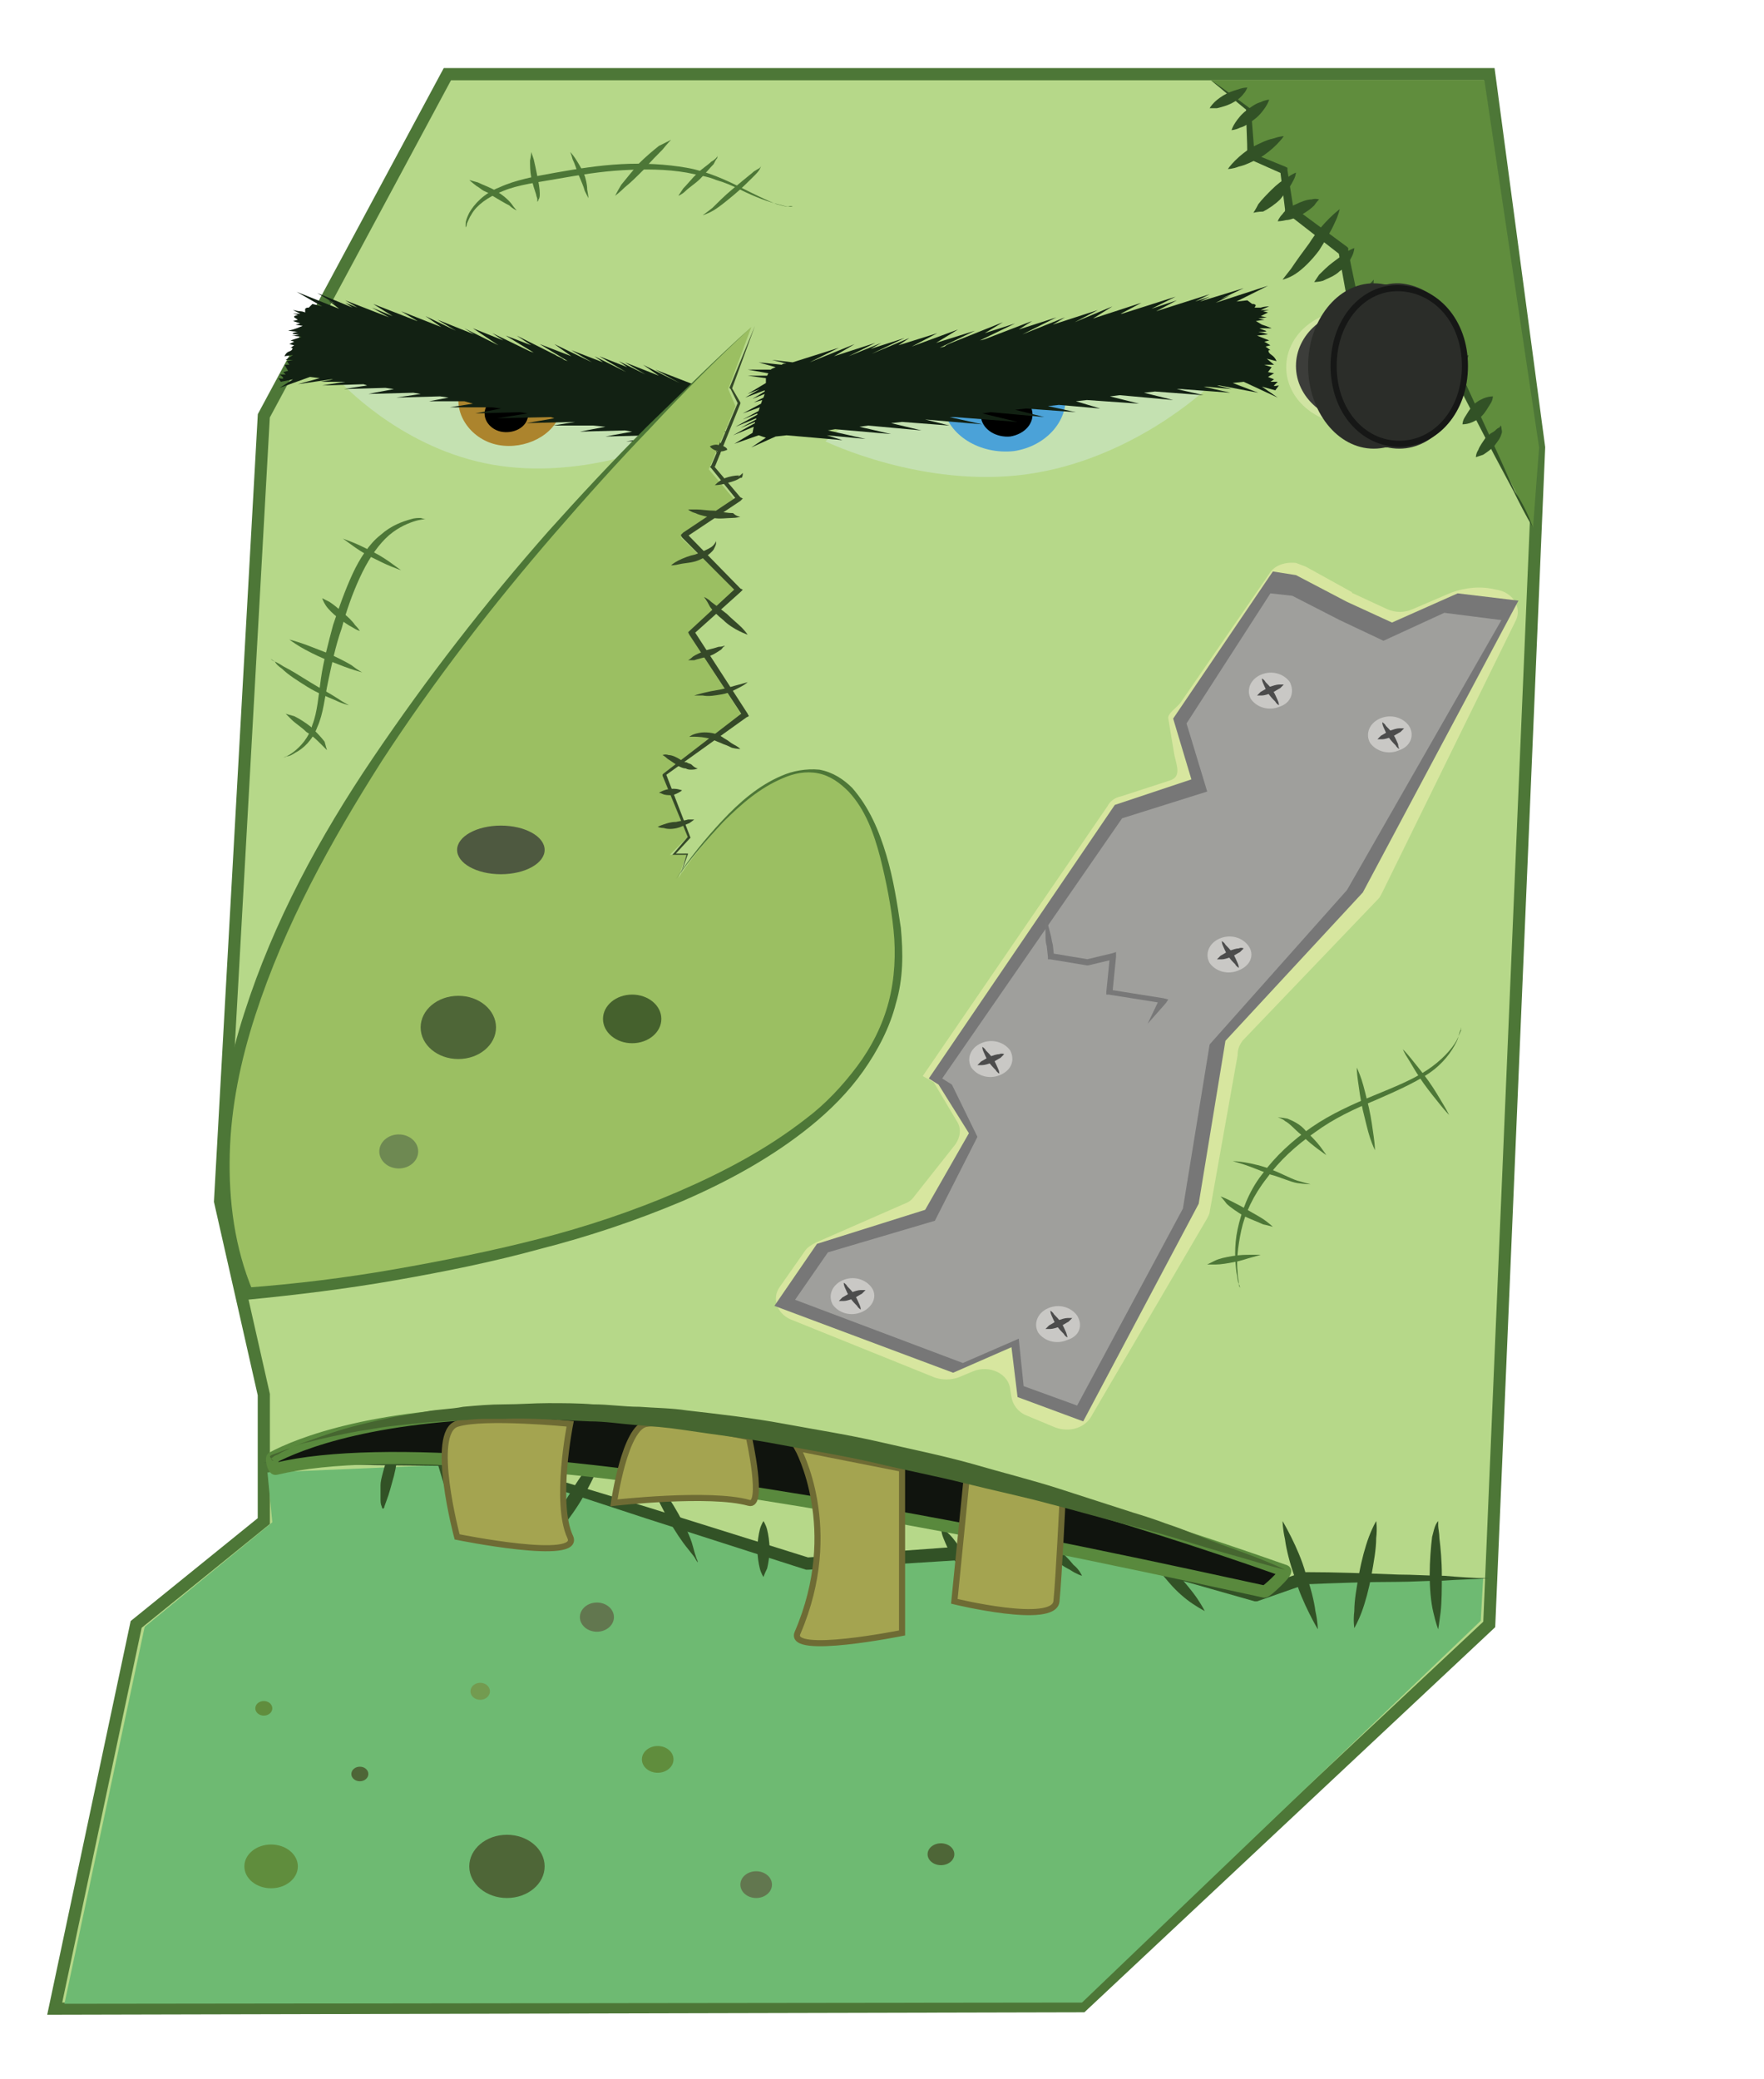 <?xml version="1.0" encoding="utf-8"?>
<!-- Generator: Adobe Illustrator 19.1.0, SVG Export Plug-In . SVG Version: 6.00 Build 0)  -->
<svg version="1.1" xmlns="http://www.w3.org/2000/svg" xmlns:xlink="http://www.w3.org/1999/xlink" x="0px" y="0px"
	 viewBox="0 0 145.1 171" style="enable-background:new 0 0 145.1 171;" xml:space="preserve">
<style type="text/css">
	.st0{fill:#561F1F;}
	.st1{fill:#B6D889;stroke:#4D7737;stroke-miterlimit:10;}
	.st2{fill:#6EBA72;}
	.st3{fill:#608D3D;}
	.st4{fill:#4E6637;}
	.st5{fill:#62774F;}
	.st6{fill:#739B50;}
	.st7{fill:#4D7737;}
	.st8{fill:#325226;}
	.st9{fill:none;}
	.st10{fill:#10140E;stroke:#59893D;stroke-miterlimit:10;}
	.st11{fill:#A4A450;stroke:#6E6B34;stroke-width:0.5;stroke-miterlimit:10;}
	.st12{fill:#C4E1B1;}
	.st13{fill:#AC842D;}
	.st14{fill:#122113;}
	.st15{fill:#466630;}
	.st16{fill:#9BBF62;}
	.st17{fill:#354928;}
	.st18{fill:#4E5940;}
	.st19{fill:#6E8952;}
	.st20{fill:#45612D;}
	.st21{fill:#D0E4A2;}
	.st22{fill:#3C3D3A;}
	.st23{fill:#2B2D29;}
	.st24{fill:none;stroke:#161716;stroke-width:0.5;stroke-miterlimit:10;}
	.st25{fill:#4BA2D8;}
	.st26{fill:#D7E69F;}
	.st27{fill:#777777;}
	.st28{fill:#9F9F9C;}
	.st29{fill:#C9C8C5;}
	.st30{fill:#4C4C4C;}
	.st31{fill:#787878;}
</style>
<g id="head">
</g>
<g id="sideburn2">
</g>
<g id="Layer_2">
</g>
<g id="Layer_14">
</g>
<g id="Layer_3">
</g>
<g id="Layer_5">
</g>
<g id="ear">
	<path class="st0" d="M0-135.3"/>
</g>
<g id="teeth">
</g>
<g id="Layer_8">
	<g id="Layer_14_1_">
	</g>
</g>
<g id="Layer_9">
</g>
<g id="hair">
</g>
<g id="Layer_10">
</g>
<g id="eye2">
</g>
<g id="jaaw">
</g>
<g id="outline">
</g>
<g id="nose">
</g>
<g id="eye1">
</g>
<g id="wrinkles">
</g>
<g id="Layer_4">
</g>
<g id="Layer_7">
</g>
<g id="hair_1_">
</g>
<g id="scars">
</g>
<g id="Layer_19">
</g>
<g id="Layer_12">
</g>
<g id="Layer_11">
</g>
<g id="Layer_15">
</g>
<g id="Layer_13">
</g>
<g id="Layer_16">
</g>
<g id="Layer_23">
</g>
<g id="Layer_17">
</g>
<g id="metal">
	<g>
		<polygon class="st1" points="4.5,165.2 89,165 122.5,133.6 126.6,36.8 122.5,6.1 100,6.1 36.8,6.1 21.7,34.2 18.1,98.8 
			21.7,114.7 21.7,125.1 11.2,133.6 		"/>
		<polygon class="st2" points="22,121.1 22.4,125.2 11.9,133.8 5.3,164.8 89,164.7 121.8,133.3 122,129.8 106.9,129.8 103.6,131.3 
			89,127.1 66.2,128.7 40.8,120.3 		"/>
		<polygon class="st3" points="126.1,43.4 126.6,36.8 122.1,6.6 99.6,6.6 102.7,9 102.9,12.8 105.6,14 106,17.2 110.6,20.6 
			111.5,25.6 120.2,31.3 		"/>
		<ellipse class="st4" cx="41.7" cy="153.5" rx="3.1" ry="2.6"/>
		<ellipse class="st3" cx="22.3" cy="153.5" rx="2.2" ry="1.8"/>
		<ellipse class="st4" cx="29.6" cy="145.9" rx="0.7" ry="0.6"/>
		<ellipse class="st3" cx="21.7" cy="140.5" rx="0.7" ry="0.6"/>
		<ellipse class="st3" cx="54.1" cy="144.7" rx="1.3" ry="1.1"/>
		<ellipse class="st5" cx="62.2" cy="155" rx="1.3" ry="1.1"/>
		<ellipse class="st6" cx="39.5" cy="139.1" rx="0.8" ry="0.7"/>
		<ellipse class="st4" cx="77.4" cy="152.5" rx="1.1" ry="0.9"/>
		<ellipse class="st5" cx="49.1" cy="133" rx="1.4" ry="1.2"/>
		<g>
			<path class="st7" d="M65.2,17c0,0-0.1,0-0.3,0c-0.2,0-0.5-0.1-0.9-0.2c-0.8-0.2-1.9-0.6-3.1-1.2c-0.6-0.3-1.3-0.6-2-0.8
				c-0.7-0.3-1.5-0.4-2.4-0.6c-1.7-0.3-3.5-0.3-5.3-0.2c-1.8,0.1-3.6,0.4-5.3,0.7c-1.7,0.3-3.3,0.5-4.5,1c-1.3,0.5-2.2,1.2-2.6,1.9
				c-0.2,0.3-0.3,0.6-0.4,0.8c0,0.2-0.1,0.3-0.1,0.3s0-0.1,0-0.3c0-0.2,0.1-0.5,0.3-0.9c0.4-0.7,1.2-1.6,2.5-2.1
				c1.3-0.6,2.9-0.9,4.6-1.2c1.7-0.3,3.5-0.6,5.4-0.7c1.8-0.1,3.7,0,5.4,0.3c1.7,0.3,3.2,1,4.4,1.6c1.2,0.6,2.2,1.1,3,1.4
				c0.4,0.1,0.7,0.2,0.9,0.2C65.1,16.9,65.2,17,65.2,17z"/>
		</g>
		<g>
			<path class="st7" d="M62.6,13.6c0,0,0,0.1-0.1,0.3c-0.1,0.2-0.3,0.4-0.5,0.6c-0.4,0.4-1,1-1.6,1.5c-0.6,0.5-1.2,1-1.7,1.3
				c-0.5,0.3-0.9,0.4-0.9,0.4s0.3-0.2,0.8-0.6c0.4-0.4,1-1,1.6-1.5c0.6-0.5,1.2-1,1.7-1.4c0.2-0.2,0.5-0.3,0.6-0.4
				C62.6,13.7,62.6,13.6,62.6,13.6z"/>
		</g>
		<g>
			<path class="st7" d="M55.8,16.1c0,0,0.2-0.3,0.4-0.6c0.3-0.3,0.7-0.8,1.1-1.2c0.4-0.4,0.9-0.7,1.2-1c0.2-0.1,0.3-0.2,0.4-0.3
				c0.1-0.1,0.1-0.2,0.1-0.2c0,0,0,0.1,0,0.2c-0.1,0.1-0.2,0.3-0.3,0.5c-0.3,0.3-0.7,0.8-1.1,1.2c-0.4,0.4-0.9,0.7-1.2,1
				C56.1,16,55.8,16.1,55.8,16.1z"/>
		</g>
		<g>
			<path class="st7" d="M55.2,11.5c0,0-0.3,0.3-0.7,0.8c-0.4,0.4-1,1-1.5,1.6c-0.6,0.6-1.1,1.1-1.6,1.5c-0.4,0.4-0.8,0.7-0.8,0.7
				s0.2-0.4,0.5-0.9c0.4-0.5,0.9-1.1,1.4-1.7c0.6-0.6,1.2-1.1,1.7-1.5C54.8,11.7,55.2,11.5,55.2,11.5z"/>
		</g>
		<g>
			<path class="st7" d="M48.4,16.3c0,0-0.1-0.2-0.3-0.6c-0.1-0.4-0.3-0.8-0.5-1.3c-0.2-0.5-0.3-0.9-0.5-1.3
				c-0.1-0.4-0.2-0.6-0.2-0.6s0.2,0.2,0.4,0.5c0.2,0.3,0.5,0.8,0.7,1.2c0.2,0.5,0.3,1,0.3,1.4C48.4,16.1,48.4,16.3,48.4,16.3z"/>
		</g>
		<g>
			<path class="st7" d="M43.7,12.5c0,0,0.1,0.3,0.2,0.6c0.1,0.4,0.2,0.9,0.3,1.4c0.1,0.5,0.2,1,0.2,1.4c0,0.2,0,0.4-0.1,0.5
				c0,0.1-0.1,0.2-0.1,0.2s0-0.1,0-0.2c0-0.1-0.1-0.3-0.1-0.4c-0.1-0.3-0.3-0.9-0.4-1.4c-0.1-0.5-0.1-1-0.1-1.4
				C43.7,12.7,43.7,12.5,43.7,12.5z"/>
		</g>
		<g>
			<path class="st7" d="M42.5,17.3c0,0-0.3-0.1-0.6-0.4c-0.4-0.2-0.9-0.5-1.4-0.8c-0.2-0.2-0.5-0.3-0.7-0.4
				c-0.2-0.1-0.4-0.3-0.6-0.4c-0.4-0.3-0.6-0.5-0.6-0.5s0.3,0.1,0.7,0.2c0.4,0.2,1,0.4,1.5,0.7c0.5,0.3,1,0.7,1.3,1.1
				C42.3,17.1,42.5,17.3,42.5,17.3z"/>
		</g>
		<g>
			<path class="st7" d="M35,42.7c0,0-0.4,0-1,0.2c-0.6,0.2-1.5,0.6-2.3,1.4c-0.8,0.8-1.5,1.9-2.1,3.2c-0.6,1.3-1.1,2.7-1.5,4.2
				c-0.5,1.4-0.8,2.9-1.1,4.3c-0.3,1.4-0.4,2.7-0.9,3.8c-0.4,1.1-1.2,1.8-1.8,2.1c-0.3,0.2-0.5,0.3-0.7,0.3
				c-0.2,0.1-0.3,0.1-0.3,0.1s0.4-0.1,0.9-0.5c0.5-0.4,1.2-1.1,1.5-2.2c0.4-1,0.5-2.4,0.7-3.8c0.2-1.4,0.6-2.9,1-4.4
				c0.5-1.5,1-2.9,1.6-4.2c0.6-1.3,1.4-2.5,2.3-3.2c0.9-0.8,1.8-1.1,2.5-1.3c0.3-0.1,0.6-0.1,0.8-0.1C34.9,42.7,35,42.7,35,42.7z"/>
		</g>
		<g>
			<path class="st7" d="M33,46.9c0,0-0.3-0.1-0.8-0.3c-0.5-0.2-1.1-0.5-1.7-0.8c-0.6-0.3-1.2-0.7-1.6-1c-0.4-0.3-0.7-0.5-0.7-0.5
				s0.3,0.1,0.8,0.3c0.5,0.2,1.1,0.5,1.7,0.8c0.6,0.3,1.2,0.7,1.6,1C32.7,46.7,33,46.9,33,46.9z"/>
		</g>
		<g>
			<path class="st7" d="M26.5,49.2c0,0,0.2,0.1,0.6,0.3c0.3,0.2,0.7,0.5,1.1,0.9c0.4,0.3,0.8,0.7,1,1c0.3,0.3,0.4,0.5,0.4,0.5
				s-0.3-0.1-0.6-0.3c-0.4-0.2-0.8-0.5-1.2-0.8c-0.4-0.3-0.8-0.7-1-1C26.6,49.5,26.5,49.2,26.5,49.2z"/>
		</g>
		<g>
			<path class="st7" d="M29.8,55.3c0,0-0.4-0.1-1-0.3c-0.6-0.2-1.3-0.5-2.1-0.8c-0.7-0.3-1.5-0.7-2-1c-0.5-0.3-0.9-0.6-0.9-0.6
				s0.4,0.1,1,0.3c0.6,0.2,1.3,0.5,2.1,0.8c0.7,0.3,1.5,0.7,2,1C29.4,55.1,29.8,55.3,29.8,55.3z"/>
		</g>
		<g>
			<path class="st7" d="M22.3,54.2c0,0,0.1,0.1,0.3,0.2c0.2,0.1,0.4,0.2,0.7,0.4c0.6,0.3,1.4,0.8,2.2,1.3c0.8,0.5,1.6,0.9,2.2,1.3
				c0.6,0.4,1,0.6,1,0.6s-0.5-0.1-1.1-0.4c-0.7-0.3-1.5-0.6-2.3-1.1c-0.8-0.5-1.6-1-2.1-1.5c-0.3-0.2-0.5-0.4-0.6-0.6
				C22.3,54.3,22.3,54.2,22.3,54.2z"/>
		</g>
		<g>
			<path class="st7" d="M26.9,61.7c0,0-0.2-0.2-0.5-0.5c-0.3-0.3-0.7-0.7-1.2-1c-0.4-0.4-0.9-0.7-1.2-1c-0.3-0.3-0.5-0.5-0.5-0.5
				s0.3,0.1,0.7,0.2c0.4,0.2,0.9,0.5,1.4,0.9c0.4,0.4,0.8,0.8,1.1,1.2C26.8,61.4,26.9,61.7,26.9,61.7z"/>
		</g>
		<g>
			<path class="st7" d="M120.2,84.5c0,0,0,0.1-0.1,0.3c-0.1,0.2-0.1,0.5-0.3,0.9c-0.4,0.8-1.1,1.8-2.3,2.6c-1.2,0.8-2.8,1.5-4.4,2.2
				c-1.7,0.7-3.4,1.5-4.9,2.6c-1.6,1.1-3,2.4-4,3.8c-1.1,1.4-1.8,2.9-2.1,4.3c-0.3,1.4-0.4,2.6-0.3,3.4c0,0.4,0.1,0.7,0.1,1
				c0,0.2,0.1,0.3,0.1,0.3s0-0.1-0.1-0.3c-0.1-0.2-0.1-0.5-0.2-1c-0.1-0.8-0.2-2.1,0.1-3.5c0.3-1.4,0.9-3.1,2-4.5
				c1.1-1.5,2.5-2.8,4.1-3.9c1.6-1.1,3.4-1.9,5.1-2.6c1.7-0.7,3.2-1.3,4.4-2.1c1.2-0.8,2-1.7,2.4-2.4c0.2-0.4,0.3-0.7,0.4-0.9
				C120.1,84.7,120.2,84.5,120.2,84.5z"/>
		</g>
		<g>
			<path class="st7" d="M115.4,86.3c0,0,0.3,0.3,0.7,0.8c0.4,0.5,0.9,1.1,1.4,1.8c0.5,0.7,0.9,1.4,1.2,1.9c0.3,0.5,0.5,0.9,0.5,0.9
				s-0.3-0.3-0.7-0.8c-0.4-0.5-0.9-1.1-1.4-1.8c-0.5-0.7-0.9-1.4-1.2-1.9C115.5,86.6,115.4,86.3,115.4,86.3z"/>
		</g>
		<g>
			<path class="st7" d="M111.6,87.8c0,0,0.2,0.4,0.4,1c0.2,0.6,0.4,1.5,0.6,2.3c0.2,0.9,0.3,1.7,0.4,2.4c0.1,0.7,0.1,1.1,0.1,1.1
				s-0.2-0.4-0.4-1c-0.2-0.6-0.4-1.5-0.6-2.3c-0.2-0.9-0.3-1.7-0.4-2.4C111.6,88.2,111.6,87.8,111.6,87.8z"/>
		</g>
		<g>
			<path class="st7" d="M105.1,91.9c0,0,0.3,0,0.8,0.1c0.5,0.2,1.1,0.5,1.5,1c0.5,0.5,0.9,0.9,1.2,1.3c0.3,0.4,0.5,0.7,0.5,0.7
				s-0.3-0.2-0.7-0.5c-0.4-0.3-0.9-0.7-1.4-1.2c-0.5-0.4-0.9-0.9-1.3-1.1C105.5,92,105.1,91.9,105.1,91.9z"/>
		</g>
		<g>
			<path class="st7" d="M107.8,97.4c0,0-0.4,0-1.1-0.1c-0.6-0.1-1.4-0.5-2.2-0.7c-0.8-0.3-1.5-0.6-2.1-0.8c-0.6-0.2-1-0.3-1-0.3
				s0.4,0,1,0.1c0.6,0.1,1.5,0.3,2.2,0.6c0.8,0.3,1.5,0.7,2.1,0.9C107.4,97.3,107.8,97.4,107.8,97.4z"/>
		</g>
		<g>
			<path class="st7" d="M100.4,98.4c0,0,0.3,0.1,0.7,0.3c0.4,0.2,1,0.5,1.5,0.8c0.5,0.3,1.1,0.6,1.5,0.9c0.4,0.3,0.6,0.5,0.6,0.5
				s-0.3-0.1-0.8-0.2c-0.4-0.2-1-0.4-1.6-0.7c-0.5-0.3-1.1-0.7-1.4-1C100.6,98.6,100.4,98.4,100.4,98.4z"/>
		</g>
		<g>
			<path class="st7" d="M103.7,103.2c0,0-0.3,0.1-0.7,0.2c-0.4,0.1-0.9,0.3-1.5,0.4c-0.5,0.1-1.1,0.2-1.5,0.2c-0.4,0-0.7,0-0.7,0
				s0.2-0.1,0.6-0.3c0.4-0.2,0.9-0.3,1.5-0.4c0.6-0.1,1.1-0.1,1.5-0.1C103.5,103.2,103.7,103.2,103.7,103.2z"/>
		</g>
		<g>
			<path class="st8" d="M126.1,43.4c-0.6-1-1.1-2-1.6-3l-1.6-3l-3.1-6l0.1,0.2l-8.7-5.6l-0.2-0.1l0-0.2c-0.3-1.7-0.6-3.3-0.9-5
				l0.2,0.3l-4.5-3.5l-0.1-0.1l0-0.2l-0.4-3.2l0.2,0.3l-2.7-1.2l-0.2-0.1l0-0.2c0-1.3-0.1-2.6-0.1-3.8l0.1,0.1c-1-0.8-2-1.7-3-2.5
				c1.1,0.7,2.1,1.5,3.2,2.3l0.1,0l0,0.1c0.1,1.3,0.2,2.6,0.3,3.8l-0.2-0.2l2.7,1.1l0.2,0.1l0,0.2l0.5,3.2l-0.2-0.3l4.6,3.4l0.1,0.1
				l0,0.2c0.3,1.7,0.7,3.3,1,5l-0.2-0.3l8.6,5.7l0.1,0.1l0,0.1l2.8,6.1l1.4,3.1C125.2,41.3,125.7,42.3,126.1,43.4z"/>
		</g>
		<g>
			<path class="st8" d="M123.4,35c0,0,0.1,0,0.1,0.2c0,0.1,0.1,0.3,0,0.5c-0.1,0.4-0.4,0.7-0.6,1c-0.3,0.3-0.6,0.5-0.9,0.7
				c-0.3,0.1-0.6,0.2-0.6,0.2s0-0.3,0.2-0.6c0.1-0.3,0.4-0.7,0.6-1c0.2-0.1,0.3-0.3,0.5-0.4c0.2-0.1,0.3-0.2,0.4-0.3
				c0.1-0.1,0.2-0.1,0.3-0.2C123.4,35,123.4,35,123.4,35z"/>
		</g>
		<g>
			<path class="st8" d="M120.3,34.9c0,0,0-0.3,0.2-0.6c0.2-0.3,0.4-0.7,0.7-1c0.3-0.3,0.7-0.5,1-0.6c0.3-0.1,0.6-0.1,0.6-0.1
				s0,0.3-0.2,0.6c-0.2,0.3-0.4,0.7-0.7,1c-0.3,0.3-0.7,0.5-1,0.6C120.6,34.9,120.3,34.9,120.3,34.9z"/>
		</g>
		<g>
			<path class="st8" d="M120.8,29.2c0,0-0.1,0.4-0.3,0.9c-0.2,0.5-0.6,1.1-1,1.6c-0.5,0.5-1,1-1.5,1.2c-0.5,0.3-0.8,0.4-0.8,0.4
				s0.1-0.4,0.4-0.8c0.3-0.4,0.7-1,1.1-1.5c0.4-0.5,0.9-1,1.3-1.3C120.5,29.3,120.8,29.2,120.8,29.2z"/>
		</g>
		<g>
			<path class="st8" d="M114.8,32.6c0,0,0.1-0.4,0.2-0.8c0.2-0.5,0.4-1.1,0.7-1.6c0.3-0.6,0.6-1.1,0.9-1.5c0.3-0.4,0.5-0.7,0.5-0.7
				s0.1,0.4,0,0.9c0,0.5-0.2,1.2-0.5,1.8c-0.3,0.6-0.7,1.2-1.1,1.5C115.2,32.4,114.8,32.6,114.8,32.6z"/>
		</g>
		<g>
			<path class="st8" d="M115.1,26c0,0-0.1,0.3-0.3,0.7c-0.2,0.4-0.5,0.9-0.9,1.3c-0.4,0.4-0.9,0.8-1.3,1c-0.4,0.2-0.7,0.3-0.7,0.3
				s0.1-0.3,0.3-0.7c0.2-0.4,0.5-0.9,0.9-1.3c0.4-0.4,0.9-0.8,1.3-1C114.8,26.1,115.1,26,115.1,26z"/>
		</g>
		<g>
			<path class="st8" d="M110.3,28.1c0,0,0.1-0.4,0.3-0.9c0.2-0.5,0.5-1.2,0.8-1.8c0.3-0.6,0.7-1.2,1-1.7c0.3-0.4,0.6-0.7,0.6-0.7
				s0,0.4-0.1,0.9c-0.1,0.6-0.3,1.3-0.7,1.9c-0.4,0.6-0.8,1.2-1.2,1.6C110.7,27.9,110.3,28.1,110.3,28.1z"/>
		</g>
		<g>
			<path class="st8" d="M111.4,20.4c0,0,0,0.3-0.2,0.7c-0.2,0.4-0.5,0.9-1,1.2c-0.4,0.4-1,0.6-1.4,0.8c-0.4,0.1-0.7,0.1-0.7,0.1
				s0.2-0.3,0.4-0.6c0.3-0.3,0.7-0.7,1.1-1c0.4-0.3,0.8-0.6,1.2-0.9C111.1,20.5,111.4,20.4,111.4,20.4z"/>
		</g>
		<g>
			<path class="st8" d="M105.5,23c0,0,0.3-0.4,0.7-0.9c0.4-0.6,0.9-1.3,1.5-2.1c0.5-0.8,1.1-1.5,1.6-2c0.5-0.5,0.9-0.8,0.9-0.8
				s-0.1,0.5-0.4,1.1c-0.3,0.7-0.8,1.5-1.3,2.3c-0.6,0.8-1.3,1.5-1.9,1.9C106,22.9,105.5,23,105.5,23z"/>
		</g>
		<g>
			<path class="st8" d="M108.5,16.4c0,0-0.2,0.2-0.4,0.5c-0.3,0.3-0.6,0.5-1.1,0.8c-0.4,0.2-0.9,0.4-1.2,0.4
				c-0.4,0.1-0.7,0.1-0.7,0.1s0.1-0.3,0.4-0.6c0.2-0.3,0.6-0.6,1.1-0.8c0.4-0.2,0.9-0.4,1.3-0.4C108.2,16.3,108.5,16.4,108.5,16.4z"
				/>
		</g>
		<g>
			<path class="st8" d="M103.1,17.5c0,0,0.2-0.3,0.4-0.7c0.3-0.4,0.7-0.8,1.1-1.2c0.4-0.4,0.9-0.8,1.3-1c0.4-0.3,0.7-0.4,0.7-0.4
				s0,0.3-0.3,0.8c-0.2,0.4-0.6,0.9-1,1.4c-0.4,0.4-1,0.8-1.4,1C103.5,17.4,103.1,17.5,103.1,17.5z"/>
		</g>
		<g>
			<path class="st8" d="M105.6,11.2c0,0-0.2,0.3-0.6,0.7c-0.4,0.4-0.9,0.8-1.4,1.1c-0.6,0.3-1.2,0.6-1.7,0.7
				c-0.5,0.2-0.9,0.2-0.9,0.2s0.2-0.3,0.6-0.7c0.4-0.4,0.9-0.8,1.4-1.1c0.6-0.3,1.2-0.6,1.7-0.7C105.3,11.2,105.6,11.2,105.6,11.2z"
				/>
		</g>
		<g>
			<path class="st8" d="M101.3,10.7c0,0,0.1-0.3,0.3-0.6c0.2-0.3,0.5-0.7,0.9-1c0.4-0.3,0.8-0.6,1.2-0.7c0.4-0.2,0.7-0.2,0.7-0.2
				s-0.1,0.3-0.3,0.6c-0.2,0.3-0.5,0.7-0.9,1c-0.4,0.3-0.8,0.6-1.2,0.7C101.6,10.7,101.3,10.7,101.3,10.7z"/>
		</g>
		<g>
			<path class="st8" d="M102.6,7.2c0,0-0.1,0.3-0.3,0.5c-0.2,0.3-0.6,0.6-1,0.8c-0.4,0.2-0.8,0.3-1.2,0.4c-0.4,0-0.6,0-0.6,0
				s0.1-0.2,0.4-0.5c0.2-0.2,0.6-0.5,1-0.7c0.4-0.2,0.8-0.3,1.1-0.4C102.3,7.2,102.6,7.2,102.6,7.2z"/>
		</g>
		<g>
			<path class="st8" d="M122.5,129.8c-1.3,0.1-2.5,0.1-3.8,0.2c-1.3,0-2.5,0.1-3.8,0.1c-2.5,0-5,0.1-7.6,0.2l0.1,0l-4,1.4l-0.1,0
				l-0.1,0l-14.4-4.1l0.2,0c-7.5,0.6-15,1-22.5,1.5l-0.1,0l-0.1,0l-13.1-4.2l-13.1-4.3l0.1,0l-9.3-0.1l-9.3-0.2l9.3-0.2l9.3-0.1l0,0
				l0,0l13.2,4l13.1,4.1l-0.2,0c7.5-0.5,15-1.1,22.5-1.6l0.1,0l0.1,0l14.4,4.2l-0.3,0l4.1-1.4l0.1,0l0.1,0c2.5,0,5,0.1,7.6,0.2
				c1.3,0,2.5,0.1,3.8,0.1C120,129.7,121.3,129.8,122.5,129.8z"/>
		</g>
		<g>
			<path class="st9" d="M137.2,132.5"/>
		</g>
		<g>
			<path class="st9" d="M133.9,125.1"/>
		</g>
		<g>
			<path class="st9" d="M126.6,132.5"/>
		</g>
		<g>
			<path class="st9" d="M120.5,132.5"/>
		</g>
		<g>
			<path class="st9" d="M126.6,125.1"/>
		</g>
		<g>
			<path class="st8" d="M118.3,125.1c0,0,0,0.1,0,0.4c0,0.2,0.1,0.6,0.1,1c0.1,0.8,0.2,1.9,0.2,3c0,1.1,0,2.2-0.1,3.1
				c-0.1,0.8-0.2,1.4-0.2,1.4s-0.2-0.5-0.4-1.4c-0.2-0.8-0.3-2-0.3-3.1c0-1.1,0.1-2.3,0.2-3.1c0.1-0.4,0.2-0.8,0.3-1
				C118.2,125.2,118.3,125.1,118.3,125.1z"/>
		</g>
		<g>
			<path class="st8" d="M113.2,125.1c0,0,0.1,0.6,0,1.4c0,0.9-0.2,2-0.4,3.1c-0.2,1.1-0.5,2.2-0.8,3c-0.3,0.8-0.6,1.3-0.6,1.3
				s-0.1-0.6,0-1.4c0-0.9,0.2-2,0.4-3.1c0.2-1.1,0.5-2.2,0.8-3C112.9,125.6,113.2,125.1,113.2,125.1z"/>
		</g>
		<g>
			<path class="st8" d="M108.4,134c0,0-0.3-0.5-0.7-1.3c-0.4-0.8-0.9-1.9-1.2-3c-0.4-1.1-0.7-2.3-0.8-3.1c-0.2-0.9-0.2-1.5-0.2-1.5
				s0.3,0.5,0.7,1.3c0.4,0.8,0.9,1.9,1.2,3c0.4,1.1,0.7,2.3,0.8,3.1C108.4,133.4,108.4,134,108.4,134z"/>
		</g>
		<g>
			<path class="st8" d="M99.1,132.5c0,0-0.4-0.2-1-0.6c-0.6-0.4-1.3-1-1.9-1.7c-0.6-0.7-1.2-1.4-1.6-2c-0.4-0.6-0.6-1-0.6-1
				s0.4,0.2,1,0.6c0.6,0.4,1.3,1,1.9,1.7c0.6,0.7,1.2,1.4,1.6,2C98.9,132.1,99.1,132.5,99.1,132.5z"/>
		</g>
		<g>
			<path class="st8" d="M89,129.6c0,0-0.4-0.1-1-0.5c-0.6-0.3-1.3-0.8-2-1.4c-0.7-0.6-1.3-1.2-1.7-1.7c-0.4-0.5-0.7-0.9-0.7-0.9
				s0.4,0.1,1,0.5c0.6,0.3,1.3,0.8,2,1.4c0.7,0.6,1.3,1.2,1.7,1.7C88.8,129.1,89,129.6,89,129.6z"/>
		</g>
		<g>
			<path class="st8" d="M80.4,130.5c0,0-0.3-0.2-0.7-0.6c-0.4-0.4-0.8-1-1.2-1.6c-0.4-0.6-0.7-1.3-0.9-1.8c-0.2-0.5-0.2-0.9-0.2-0.9
				s0.3,0.2,0.7,0.6c0.4,0.4,0.8,1,1.2,1.6c0.4,0.6,0.7,1.3,0.9,1.8C80.4,130.1,80.4,130.5,80.4,130.5z"/>
		</g>
		<g>
			<path class="st8" d="M72.4,126.5c0,0-0.2,0.4-0.6,0.9c-0.4,0.5-1,1.1-1.6,1.6c-0.6,0.5-1.3,0.9-1.9,1.2c-0.6,0.3-1,0.4-1,0.4
				s0.2-0.4,0.6-0.9c0.4-0.5,1-1.1,1.6-1.6c0.6-0.5,1.3-0.9,1.9-1.2C72,126.6,72.4,126.5,72.4,126.5z"/>
		</g>
		<g>
			<path class="st8" d="M62.8,129.7c0,0-0.2-0.3-0.3-0.7c-0.1-0.4-0.2-1-0.2-1.6c0-0.6,0.1-1.2,0.2-1.6c0.1-0.4,0.3-0.7,0.3-0.7
				s0.2,0.3,0.3,0.7c0.1,0.4,0.2,1,0.2,1.6c0,0.6-0.1,1.2-0.2,1.6C62.9,129.4,62.8,129.7,62.8,129.7z"/>
		</g>
		<g>
			<path class="st8" d="M57.4,128.5c0,0-0.1-0.1-0.2-0.3c-0.1-0.2-0.3-0.4-0.6-0.8c-0.5-0.6-1.1-1.5-1.6-2.4c-0.5-0.9-1-1.9-1.3-2.6
				c-0.3-0.7-0.4-1.3-0.4-1.3s0.4,0.4,0.9,1c0.5,0.6,1.1,1.5,1.6,2.4c0.5,0.9,1,1.9,1.2,2.7c0.1,0.4,0.2,0.7,0.3,1
				C57.4,128.4,57.4,128.5,57.4,128.5z"/>
		</g>
		<g>
			<path class="st8" d="M44.8,126.8c0,0,0.1-0.1,0.2-0.4c0.1-0.2,0.2-0.6,0.4-0.9c0.4-0.8,0.9-1.8,1.5-2.7c0.6-1,1.2-1.9,1.8-2.5
				c0.5-0.7,1-1.1,1-1.1s-0.1,0.6-0.5,1.4c-0.3,0.8-0.8,1.8-1.4,2.8c-0.6,1-1.3,1.9-1.8,2.5c-0.3,0.3-0.5,0.6-0.7,0.8
				C44.9,126.8,44.8,126.8,44.8,126.8z"/>
		</g>
		<g>
			<path class="st8" d="M37.7,125.5c0,0-0.2-0.5-0.4-1.2c-0.3-0.7-0.6-1.6-0.9-2.6c-0.3-1-0.6-1.9-0.7-2.7c-0.2-0.8-0.2-1.3-0.2-1.3
				s0.4,0.4,0.7,1.1c0.4,0.7,0.8,1.6,1.1,2.6c0.1,0.5,0.3,1,0.4,1.5c0.1,0.5,0.1,0.9,0.2,1.3C37.9,125,37.7,125.5,37.7,125.5z"/>
		</g>
		<g>
			<path class="st8" d="M31.5,124.1C31.5,124.1,31.5,124,31.5,124.1c-0.1-0.1-0.1-0.2-0.1-0.2c-0.1-0.2-0.1-0.4-0.1-0.7
				c0-0.3,0-0.7,0-1c0-0.4,0.1-0.7,0.2-1.1c0.2-0.8,0.5-1.5,0.7-2c0.3-0.5,0.5-0.8,0.5-0.8s0.1,0.4,0,1c0,0.6-0.1,1.3-0.3,2.1
				c-0.2,0.7-0.4,1.5-0.6,2c-0.1,0.3-0.2,0.5-0.2,0.6C31.6,124,31.5,124.1,31.5,124.1z"/>
		</g>
		<path class="st10" d="M22.4,119.9c4.1-2.2,26.1-10.9,83.3,9.3c0.2,0.1-1.6,1.8-1.7,1.7c-10.7-2.3-63.7-14.3-81.3-10.1
			C22.5,120.9,22.3,120,22.4,119.9z"/>
		<path class="st11" d="M78.5,131.7c0,0,8.2,2,8.4,0c0.2-2,0.5-8.3,0.5-8.3l-7.9-1.7L78.5,131.7z"/>
		<path class="st11" d="M74.2,134.3c0,0-9.4,1.9-8.6,0c3.7-8.6,0-15.2,0-15.2l8.6,1.7V134.3z"/>
		<path class="st11" d="M50.5,123.6c0,0,7.9-0.9,11.1,0c1.3,0.4,0-5.4,0-5.4s-6.4-1.4-8.4-1.1C51.4,117.3,50.5,123.6,50.5,123.6z"/>
		<path class="st11" d="M37.6,126.4c0,0,10.3,2.1,9.3,0c-1.3-2.8,0-9.3,0-9.3s-7.1-0.7-9.3,0C35.3,117.8,37.6,126.4,37.6,126.4z"/>
		<g>
			<path class="st12" d="M28,31.4c0,0,4.7,5.2,11.9,6.7c7.2,1.5,14.1-1.4,14.1-1.4s-4.7-5.2-11.9-6.7S28,31.4,28,31.4z"/>
			<path class="st13" d="M37.8,32.2c0.5-1.9,2.9-3.1,5.1-2.7s3.7,2.4,3.2,4.4c-0.5,1.9-2.9,3.1-5.1,2.7S37.3,34.1,37.8,32.2z"/>
			<path d="M39.9,33.7c0.2-0.8,1.2-1.3,2.2-1.1s1.6,1,1.3,1.8c-0.2,0.8-1.2,1.3-2.2,1.1C40.3,35.3,39.7,34.5,39.9,33.7z"/>
			<path class="st14" d="M25.1,25.4c0,0,0.1-0.1,0.2-0.1c0,0,0.1,0,0.1,0l0.3-0.3l0.8,0.2l-2.1-1.2l3.5,1.4L27,24.7l0.6,0.3
				l-1.5-0.9l2.9,1.2l-0.6-0.4l1,0.4l-1-0.6l3.6,1.4c0,0,0,0,0,0l-1.4-0.8l1.7,0.7l-1.6-1l3.6,1.4c0.1,0,0.1,0,0.2,0.1L33,25.6
				l3.3,1.3L35,26l2.5,1.2L36,26.3l3,1.2l-0.8-0.5l2.8,1.4L38.9,27l2.5,1l-0.9-0.6l3.1,1.5l0.3,0.1l-2.3-1.4l2.1,0.8l-1.2-0.8
				l3.2,1.6c0.1,0.1,0.5,0.2,0.7,0.4l0.3,0.1l-2.3-1.4l2.6,1l-1.4-1l3.1,1.5l-1.7-1l2.6,1l-0.7-0.5l2.6,1.3l-2.2-1.3l2.3,0.9
				l-0.7-0.5l2.2,1.1c0,0,0,0,0,0l-1.7-1l2.8,1.1l-1.3-0.9l3,1.5l-2-1.1l3.1,1.2l1.4-0.1l-1.1,0.2l0.1,0c0.1,0,0.2,0.1,0.3,0.1
				l1.6-0.1L58,31.8c0.1,0.1,0.2,0.1,0.3,0.2l1.6,0.1l-1.4,0.1l0,0.2l1.3,0.1l-1.3,0.1l0.1,0.3l1.2,0.8l-0.8-0.4l1,0.6l-1.3-0.6
				l0,0.1l0.8,0.6l-0.8-0.4l0,0.2l0.6,0.4L58.7,34l0,0.3l1.2,0.8l-1.1-0.5l0,0.3l1,0.7l-1-0.4l0,0.1l0.5,0.7L59,35.5l0,0.1l0.1,0.3
				l0-0.1l0,0.1l-0.2,0.2l0.3,0.1l0.1,0.4l-0.4,0.1l0,0l-0.6-0.1l1,0.8l-1.6-0.9l-0.7-0.1l-3.9,0.1l1.1-0.2l-2.7,0l2.7-0.4l-0.5-0.1
				l-3.9,0.1l2.2-0.4l-0.6-0.1l-3.7,0.1l2.1-0.4L48.8,35L45.5,35l1.8-0.3l-4,0.1l2.3-0.4l-0.3-0.1l-4.4,0.1l2.5-0.4l-0.6-0.1
				l-3.7,0.1l2.1-0.4l-0.7-0.1L37,33.5l1.9-0.3L38.2,33l-2.9,0l1.6-0.3l-0.7-0.1l-3.6,0.1l2-0.3L34,32.3l-3.7,0.1l2.1-0.4l-0.7-0.1
				l-3.4,0.1l1.9-0.3l-0.3-0.1l-3.4,0.1l1.9-0.3l-0.2,0l-1.8,0l1-0.2l-0.2,0l-2.7,0.4l1.8-0.5l-0.8-0.1l-2.5,0.9l1.1-0.7l-1,0.2
				l-0.2-0.3c0,0,0.4,0.1,0.4,0c0-0.1-0.3-0.3-0.3-0.3l0.5,0l-0.2-0.2l0.4-0.1L23.4,30l0.4,0l-0.2-0.3c0.5-0.1,0.5-0.1,0.5-0.1
				l-0.6,0l0.6-0.4l-0.7,0.1c0,0,0.1-0.3,0.4-0.4s0.3-0.3,0.2-0.3c-0.1,0-0.1,0-0.1,0l0.3-0.2l-0.4-0.1l0.4-0.2L23.9,28
				c0.9-0.3,0.9-0.3,0.9-0.3L24,27.6l0.2,0l0.4-0.1c0,0-0.7,0-0.5-0.1c0.2-0.1,0.4-0.1,0.4-0.1l-0.8-0.1l0.4-0.1l0.3-0.1l0.5-0.2
				l-0.6-0.1l0.4-0.1l-0.6-0.2l0.4-0.1l-0.3-0.2L24.2,26l0.3-0.1l-0.4-0.1l0.6,0c0,0-0.8-0.4-0.6-0.3c0.1,0,0.4,0.1,0.6,0.1
				c0.2,0,0.4,0.1,0.4,0.1L25.1,25.4z"/>
		</g>
		<g>
			<path class="st15" d="M22.5,120.1c0,0-0.1,0.1-0.2-0.1c0-0.1,0.1-0.1,0.2-0.2c0.1-0.1,0.2-0.1,0.4-0.2c0.3-0.2,0.6-0.3,1-0.5
				c0.4-0.2,0.9-0.4,1.5-0.6c1.1-0.4,2.5-0.9,4.1-1.3c0.8-0.2,1.7-0.4,2.6-0.6c0.9-0.2,1.9-0.3,2.9-0.5c1-0.2,2.1-0.2,3.1-0.4
				c1.1-0.1,2.2-0.2,3.4-0.2c1.2,0,2.4-0.1,3.6-0.1c1.2,0,2.5,0,3.7,0.1c1.3,0,2.5,0.2,3.8,0.2c1.3,0.1,2.6,0.1,3.9,0.3
				c2.6,0.3,5.3,0.6,8,1.1c2.7,0.5,5.3,0.9,7.9,1.5c2.6,0.6,5.1,1.1,7.6,1.8c2.4,0.7,4.8,1.3,7,2c2.2,0.7,4.3,1.4,6.2,2
				c1,0.3,1.9,0.6,2.7,0.9c0.9,0.3,1.7,0.6,2.4,0.9c1.5,0.6,2.9,1.1,4,1.5c2.2,0.8,3.4,1.4,3.4,1.4s-1.3-0.3-3.6-1
				c-1.1-0.3-2.5-0.7-4.1-1.2c-1.6-0.5-3.3-1-5.3-1.5c-1.9-0.5-4-1.1-6.3-1.7c-2.2-0.6-4.6-1.1-7-1.7c-2.4-0.6-5-1.1-7.5-1.7
				c-2.6-0.6-5.2-1-7.8-1.5c-2.6-0.5-5.3-0.8-7.9-1.2c-1.3-0.2-2.6-0.3-3.9-0.4c-1.3-0.1-2.5-0.3-3.8-0.3c-2.5-0.1-4.9-0.3-7.2-0.2
				c-0.6,0-1.1,0-1.7,0c-0.6,0-1.1,0.1-1.6,0.1c-1.1,0.1-2.1,0.1-3.1,0.2c-1,0.1-1.9,0.2-2.8,0.3c-0.9,0.1-1.8,0.3-2.6,0.4
				c-1.6,0.3-3,0.6-4.1,0.9c-0.6,0.1-1.1,0.3-1.5,0.5c-0.4,0.1-0.8,0.3-1.1,0.4c-0.3,0.1-0.6,0.2-0.6,0.3
				C22.4,120.2,22.6,120.1,22.5,120.1z"/>
		</g>
		<path class="st16" d="M61.8,26.9c0,0-54,48.2-41.4,79.4c0,0,57-3.9,53.5-30.2s-18.1-3.9-18.1-3.9l0.7-2l-1.4,0.1l1.5-1.5l-2-5.2
			l6.4-4.8l-4.4-6.8l3.9-3.5L56,44.2l4.5-3l-2.2-2.6l2.2-5.2L59.9,32L61.8,26.9z"/>
		<g>
			<path class="st7" d="M61.8,26.9c-2.9,2.7-5.6,5.4-8.3,8.3c-2.7,2.8-5.3,5.7-7.9,8.7c-5.1,5.9-9.9,12.1-14.2,18.7
				c-4.2,6.6-8,13.5-10.4,20.9c-1.2,3.7-2,7.5-2.1,11.4c-0.1,3.9,0.4,7.7,1.9,11.3l-0.5-0.3c4-0.3,8.1-0.8,12.1-1.5
				c4-0.7,8-1.5,11.9-2.5c3.9-1,7.8-2.3,11.5-3.9c3.7-1.6,7.3-3.5,10.5-6c1.6-1.2,3-2.7,4.2-4.3c1.2-1.6,2.1-3.4,2.6-5.3
				c0.5-1.9,0.6-4,0.4-5.9c-0.2-2-0.6-4-1.1-6c-0.5-1.9-1.2-3.9-2.6-5.4c-0.7-0.7-1.5-1.3-2.5-1.5c-1-0.2-2,0-2.9,0.4
				c-1.9,0.8-3.4,2.1-4.9,3.6c-1.4,1.5-2.7,3-3.9,4.7c1.1-1.7,2.4-3.3,3.8-4.8c1.4-1.5,3-2.9,4.9-3.7c0.9-0.4,2-0.6,3.1-0.5
				c1.1,0.2,2,0.8,2.7,1.5c1.4,1.6,2.2,3.5,2.8,5.5c0.6,2,0.9,4,1.2,6c0.2,2.1,0.2,4.2-0.4,6.2c-0.5,2-1.5,3.9-2.7,5.6
				c-1.2,1.7-2.7,3.2-4.3,4.5c-3.2,2.6-6.9,4.6-10.6,6.2c-3.8,1.6-7.7,2.9-11.6,3.9c-4,1.1-8,1.9-12,2.6c-4,0.7-8.1,1.2-12.2,1.6
				l-0.4,0l-0.1-0.3c-1.5-3.7-2.1-7.8-1.9-11.7c0.2-4,1-7.9,2.2-11.6c2.4-7.5,6.2-14.5,10.6-21c4.4-6.5,9.2-12.7,14.4-18.6
				c2.6-2.9,5.3-5.8,8.1-8.6C56.1,32.3,58.9,29.5,61.8,26.9z"/>
		</g>
		<g>
			<polygon class="st17" points="56,71.9 56.5,70.2 56.6,70.3 55.4,70.3 55.3,70.3 55.4,70.2 56.6,68.8 56.6,68.9 54.5,63.8 
				54.5,63.7 54.6,63.6 61.1,58.6 61.1,58.9 56.7,52.2 56.6,52 56.7,51.9 60.6,48.3 60.6,48.7 56.1,44.2 56,44 56.2,43.8 60.7,40.8 
				60.6,41.1 58.5,38.5 58.4,38.4 58.5,38.3 60.7,33.1 60.7,33.2 60.1,32 60,31.9 60,31.9 62.1,26.8 60.2,32 60.2,31.9 60.9,33.1 
				60.9,33.1 60.9,33.2 58.8,38.4 58.7,38.3 60.9,40.9 61.1,41 60.9,41.2 56.4,44.2 56.5,43.9 60.9,48.4 61.1,48.5 60.9,48.7 
				57,52.2 57.1,51.9 61.5,58.7 61.6,58.9 61.4,59 54.7,63.8 54.8,63.7 56.8,68.9 56.8,68.9 56.7,69 55.5,70.3 55.4,70.2 56.6,70.2 
				56.6,70.2 56.6,70.2 			"/>
		</g>
		<ellipse class="st18" cx="41.2" cy="69.9" rx="3.6" ry="2"/>
		<ellipse class="st19" cx="32.8" cy="94.7" rx="1.6" ry="1.4"/>
		<ellipse class="st4" cx="37.7" cy="84.5" rx="3.1" ry="2.6"/>
		<ellipse class="st20" cx="52" cy="83.8" rx="2.4" ry="2"/>
		<g>
			<path class="st17" d="M61.1,38.9c0,0.1,0,0.3-0.1,0.4l0,0l-0.1,0c-0.3,0.2-0.6,0.3-1,0.4c-0.3,0.1-0.7,0.2-1.1,0.2
				c0.3-0.3,0.6-0.5,0.9-0.6c0.3-0.1,0.7-0.2,1.1-0.2l-0.1,0.1C60.9,39.1,61,39,61.1,38.9z"/>
		</g>
		<g>
			<path class="st17" d="M59.8,37c0,0-0.4,0.2-0.7,0.1c-0.3,0-0.7-0.3-0.7-0.4c0,0,0.4-0.2,0.7-0.1C59.5,36.6,59.9,36.9,59.8,37z"/>
		</g>
		<g>
			<path class="st17" d="M60.9,42.5c0,0-0.3,0.1-0.7,0.1c-0.4,0-1,0.1-1.5,0c-0.5-0.1-1.1-0.2-1.5-0.4c-0.4-0.1-0.6-0.3-0.6-0.3
				s0.3,0,0.7,0c0.4,0,0.9,0.1,1.5,0.1c0.5,0.1,1.1,0.2,1.5,0.2C60.6,42.5,60.9,42.5,60.9,42.5z"/>
		</g>
		<g>
			<path class="st17" d="M58.9,44.5c0,0,0,0.1,0,0.2c0,0.1-0.1,0.3-0.2,0.5c-0.3,0.4-0.8,0.7-1.3,0.9c-0.5,0.2-1.1,0.2-1.5,0.3
				c-0.4,0.1-0.7,0.1-0.7,0.1s0.2-0.2,0.6-0.4c0.4-0.2,0.9-0.4,1.4-0.5c0.5-0.2,1-0.4,1.3-0.6C58.8,44.8,58.9,44.5,58.9,44.5z"/>
		</g>
		<g>
			<path class="st17" d="M57.9,49.1c0,0,0.3,0.1,0.6,0.4c0.4,0.3,0.8,0.6,1.3,1c0.4,0.4,0.9,0.8,1.2,1.1c0.3,0.3,0.5,0.6,0.5,0.6
				s-0.3-0.1-0.7-0.3c-0.4-0.2-0.9-0.5-1.3-0.9c-0.5-0.4-0.9-0.8-1.1-1.1C58.1,49.3,57.9,49.1,57.9,49.1z"/>
		</g>
		<g>
			<path class="st17" d="M59.6,53.1c0,0,0,0.1-0.1,0.1c-0.1,0.1-0.1,0.2-0.3,0.3c-0.3,0.2-0.6,0.4-1,0.5c-0.4,0.1-0.8,0.2-1.1,0.3
				c-0.3,0-0.5,0-0.5,0s0.2-0.1,0.4-0.3c0.3-0.2,0.6-0.3,1-0.5c0.4-0.1,0.8-0.2,1.1-0.3C59.4,53.2,59.6,53.1,59.6,53.1z"/>
		</g>
		<g>
			<path class="st17" d="M57.1,57.2c0,0,0.3-0.1,0.7-0.2c0.4-0.1,0.9-0.2,1.5-0.3c0.5-0.1,1.1-0.3,1.5-0.4c0.4-0.1,0.7-0.2,0.7-0.2
				s-0.2,0.2-0.6,0.4c-0.4,0.2-0.9,0.5-1.5,0.6c-0.6,0.1-1.1,0.2-1.6,0.1C57.4,57.2,57.1,57.2,57.1,57.2z"/>
		</g>
		<g>
			<path class="st17" d="M60.9,61.6c0,0-0.3,0-0.7-0.1c-0.2-0.1-0.4-0.2-0.7-0.3c-0.2-0.1-0.5-0.2-0.7-0.3c-0.9-0.4-2.1-0.3-2.1-0.3
				s0.2-0.2,0.7-0.3c0.4-0.1,1-0.1,1.6,0.1c0.3,0.1,0.5,0.3,0.7,0.4c0.2,0.1,0.4,0.3,0.6,0.4C60.7,61.4,60.9,61.6,60.9,61.6z"/>
		</g>
		<g>
			<path class="st17" d="M57.4,63.2c0,0-0.2,0.1-0.5,0.1c-0.2,0-0.3,0-0.5-0.1c-0.2,0-0.4-0.1-0.6-0.2c-0.3-0.2-0.6-0.4-0.9-0.6
				c-0.2-0.2-0.4-0.3-0.4-0.3s0.2-0.1,0.5,0c0.3,0,0.7,0.2,1,0.4c0.2,0.1,0.3,0.2,0.5,0.2c0.1,0.1,0.3,0.1,0.4,0.2
				C57.2,63.2,57.4,63.2,57.4,63.2z"/>
		</g>
		<g>
			<path class="st17" d="M56.1,65c0,0-0.1,0.1-0.3,0.2c-0.2,0.1-0.4,0.2-0.6,0.2c-0.2,0-0.5,0-0.7-0.1c-0.2-0.1-0.3-0.1-0.3-0.1
				c0,0,0.5-0.3,0.9-0.3C55.6,64.8,56.1,65,56.1,65z"/>
		</g>
		<g>
			<path class="st17" d="M57.1,67.4c0,0-0.1,0.1-0.4,0.3c-0.3,0.1-0.6,0.3-1,0.4c-0.4,0.1-0.8,0.1-1.1,0c-0.3,0-0.5-0.1-0.5-0.1
				s0.2-0.1,0.5-0.2c0.3-0.1,0.6-0.2,1-0.2c0.4-0.1,0.7-0.1,1-0.2C56.9,67.4,57.1,67.4,57.1,67.4z"/>
		</g>
		<ellipse class="st21" cx="111.2" cy="30.2" rx="5.4" ry="4.7"/>
		<ellipse class="st22" cx="112" cy="30.1" rx="5.4" ry="4.7"/>
		<ellipse class="st23" cx="113" cy="30.1" rx="5.4" ry="6.8"/>
		<path class="st23" d="M120.5,30.1c0-3.7-2.4-6.6-5.4-6.8c-3-0.1-5.4,3-5.4,6.8s2.4,6.8,5.4,6.8S120.5,33.8,120.5,30.1z"/>
		<polygon class="st23" points="115.1,23.4 113,23.4 112.5,25.6 		"/>
		<rect x="113" y="35.8" class="st23" width="2.1" height="1"/>
		<path class="st24" d="M120.5,30.1c0-3.7-2.4-6.3-5.4-6.4c-3-0.1-5.4,2.7-5.4,6.4s2.4,6.4,5.4,6.4S120.5,33.8,120.5,30.1z"/>
		<g>
			<line class="st14" x1="104.6" y1="27.3" x2="105" y2="27.7"/>
			<path class="st12" d="M99.2,32c0,0-6.1,5.8-14.7,7c-8.6,1.2-16.6-2.7-16.6-2.7s6.1-5.8,14.7-7S99.2,32,99.2,32z"/>
			<path class="st25" d="M87.6,32.2c-0.4-2.3-3-3.9-5.8-3.6c-2.8,0.4-4.6,2.6-4.2,4.9c0.4,2.3,3,3.9,5.8,3.6
				C86.1,36.7,88,34.5,87.6,32.2z"/>
			<path d="M84.9,33.8c-0.2-1-1.3-1.6-2.4-1.5s-1.9,1.1-1.8,2.1c0.2,1,1.3,1.6,2.4,1.5C84.3,35.7,85.1,34.8,84.9,33.8z"/>
			<path class="st14" d="M103.3,25.1c0,0-0.1-0.1-0.2-0.1c0,0-0.1,0-0.1,0l-0.4-0.3l-0.9,0.1l2.6-1.3l-4.3,1.4l1.2-0.6l-0.8,0.3
				l1.9-0.9l-3.6,1.1l0.8-0.4l-1.2,0.4l1.2-0.6l-4.4,1.4c0,0,0,0,0,0l1.7-0.9l-2.1,0.7l2-1l-4.4,1.4c-0.1,0-0.2,0-0.3,0.1l1.9-1
				l-4,1.3l1.6-1l-3.1,1.3l1.9-1l-3.7,1.2l1-0.6l-3.5,1.4l2.8-1.4l-3.1,1l1.1-0.7L81,27.9l-0.4,0.1l2.9-1.4l-2.5,0.8l1.5-0.9l-4,1.6
				c-0.2,0.1-0.6,0.2-0.8,0.4l-0.4,0.1l2.9-1.4l-3.2,1l1.8-1.1L75,28.5l2.1-1.1l-3.2,1l0.9-0.6l-3.1,1.3l2.7-1.3l-2.8,0.9l0.9-0.5
				l-2.7,1.1c0,0,0,0,0,0l2.2-1.1l-3.4,1.1l1.7-1l-3.7,1.5l2.4-1.2l-3.8,1.2l-1.7-0.2l1.2,0.3l-0.1,0c-0.1,0-0.2,0-0.3,0.1l-1.9-0.2
				l1.4,0.4c-0.2,0.1-0.3,0.1-0.4,0.2l-1.9,0l1.7,0.3l-0.1,0.2l-1.6,0l1.5,0.2L63,31.5l-1.5,0.9l1-0.4l-1.2,0.7l1.6-0.6l0,0.1
				l-1,0.6l1-0.4l-0.1,0.3L62,33.1l0.7-0.2l-0.1,0.3L61.1,34l1.4-0.5l-0.1,0.3l-1.3,0.7l1.2-0.5l0,0.1l-1.8,1l1.7-0.7l0,0.1
				l-1.3,0.7l1.2-0.5l0,0.1l-1.8,1l1.7-0.7l-0.1,0.5l-1.5,0.9l2-0.7L63,36l-1.2,0.8l2-0.9l0.9-0.1l4.6,0.4L68,35.8l3.2,0.3l-3.1-0.7
				l0.6-0.1l4.6,0.4l-2.6-0.6l0.7-0.1l4.4,0.4l-2.5-0.6l0.9-0.1l3.9,0.3l-2-0.5l4.7,0.4l-2.7-0.6l0.4,0l5.2,0.4l-2.9-0.7l0.7-0.1
				l4.4,0.4l-2.4-0.6l0.9-0.1l4.1,0.3l-2.3-0.5l0.9-0.1l3.4,0.3L88.5,33l0.9-0.1l4.3,0.3l-2.4-0.6l0.8-0.1l4.4,0.4l-2.4-0.6l0.9-0.1
				l4,0.3l-2.2-0.5l0.4,0l4,0.3l-2.2-0.5l0.2,0l2.1,0.2l-1.2-0.3l0.2,0l3.2,0.6l-2.1-0.8l0.9-0.1l2.8,1.3l-1.3-0.9l1.1,0.3l0.3-0.4
				c0,0-0.5,0.1-0.4,0c0.1-0.1,0.3-0.3,0.3-0.3l-0.6,0l0.3-0.2l-0.5-0.2l0.5-0.3l-0.5-0.1l0.3-0.4c-0.6-0.2-0.6-0.2-0.6-0.2l0.8,0
				l-0.6-0.5l0.8,0.2c0,0-0.1-0.3-0.4-0.5c-0.3-0.2-0.3-0.4-0.2-0.4c0.1,0,0.1,0,0.1,0l-0.4-0.3l0.4-0.1l-0.5-0.3l0.4-0.1
				c-1-0.4-1-0.4-1-0.4l0.9-0.1l-0.3-0.1l-0.5-0.1c0,0,0.9,0,0.6-0.1c-0.3-0.1-0.5-0.2-0.5-0.2l1,0l-0.5-0.2l-0.3-0.1l-0.5-0.3
				l0.7-0.1l-0.5-0.1l0.7-0.1l-0.5-0.1l0.4-0.2l0.2-0.1l-0.4-0.1l0.5-0.1l-0.7,0c0,0,0.9-0.4,0.7-0.3c-0.1,0-0.4,0-0.7,0.1
				c-0.3,0-0.5,0-0.5,0L103.3,25.1z"/>
		</g>
		<path class="st26" d="M102.2,85.6l11.2-11.7c0.1-0.1,0.2-0.3,0.3-0.5L124.7,51c0.5-1.1-0.3-2.3-1.6-2.5l-0.5-0.1
			c-1.2-0.2-2.5,0-3.6,0.5l-2.8,1.2c-0.7,0.3-1.4,0.3-2.1,0l-2.8-1.3c0,0-0.1,0-0.1-0.1l-3.8-2.1c-0.3-0.1-0.5-0.2-0.8-0.3l0,0
			c-0.9-0.1-1.8,0.2-2.2,0.9l-7.3,10.6c-0.3,0.4-1.1,0.9-1,1.3l0.5,3c0.2,0.9,0.6,1.8-0.4,2.1l-4,1.3c-0.5,0.1-0.9,0.4-1.1,0.8
			L75.9,88.5l0.9,0.5l1.9,3.2c0.4,0.6,0.3,1.3-0.1,1.9l-3.4,4.3c-0.2,0.3-0.5,0.5-0.8,0.6l-7.3,3.2c-0.4,0.2-0.7,0.4-0.9,0.7l-2.1,3
			c-0.6,0.9-0.2,2.1,0.9,2.6l11.9,4.8c0.6,0.2,1.3,0.2,1.9,0l1.2-0.5c1.4-0.6,3,0.2,3.1,1.5l0.1,0.6c0.1,0.6,0.5,1.2,1.2,1.5l2.4,1
			c1.1,0.4,2.3,0.1,2.9-0.8l9.6-16.4c0.1-0.2,0.2-0.4,0.2-0.5l2.3-12.9C101.8,86.2,102,85.9,102.2,85.6z"/>
		<polygon class="st27" points="100.8,85.6 112.1,73.4 124.9,49.4 119.9,48.8 114.5,51.2 110.8,49.5 106.6,47.3 104.7,47 96.5,59.1 
			98,64.1 91.7,66.2 76.4,88.7 77.2,89.2 79.7,93.2 76.1,99.5 67.2,102.3 63.7,107.4 78.4,112.9 83.2,110.8 83.7,114.9 89.1,116.9 
			98.6,99 		"/>
		<polygon class="st28" points="99.5,85.9 110.8,73.2 123.5,51 118.8,50.4 113.8,52.7 110.2,51 106.3,49 104.5,48.8 97.6,59.5 
			99.3,65.1 92.3,67.3 77.5,88.7 78.3,89.2 80.4,93.5 76.9,100.4 68.1,103 65.4,106.9 79.2,112.1 83.8,110.1 84.2,114 88.6,115.6 
			97.3,99.4 		"/>
		<path class="st29" d="M71.7,105.9c-0.5-0.7-1.5-1-2.4-0.6s-1.2,1.3-0.8,2c0.5,0.7,1.5,1,2.4,0.6C71.8,107.5,72.2,106.6,71.7,105.9
			z"/>
		<g>
			<path class="st30" d="M70.8,107.7c0,0-0.2-0.1-0.3-0.3c-0.2-0.2-0.4-0.4-0.6-0.7c-0.2-0.3-0.3-0.6-0.4-0.8
				c-0.1-0.2-0.1-0.4-0.1-0.4s0.2,0.1,0.3,0.3c0.2,0.2,0.4,0.4,0.6,0.7c0.2,0.3,0.3,0.6,0.4,0.8C70.8,107.5,70.8,107.7,70.8,107.7z"
				/>
		</g>
		<g>
			<path class="st30" d="M71.2,106.1c0,0-0.1,0.1-0.3,0.3c-0.2,0.1-0.5,0.3-0.7,0.4c-0.3,0.1-0.6,0.2-0.8,0.2c-0.2,0-0.4,0-0.4,0
				s0.1-0.1,0.3-0.3c0.2-0.1,0.5-0.3,0.7-0.4c0.3-0.1,0.6-0.2,0.8-0.2C71.1,106.1,71.2,106.1,71.2,106.1z"/>
		</g>
		<path class="st29" d="M83.1,86.4c-0.5-0.7-1.5-1-2.4-0.6c-0.9,0.4-1.2,1.3-0.8,2c0.5,0.7,1.5,1,2.4,0.6S83.5,87.2,83.1,86.4z"/>
		<g>
			<path class="st30" d="M82.2,88.3c0,0-0.2-0.1-0.3-0.3c-0.2-0.2-0.4-0.4-0.6-0.7c-0.2-0.3-0.3-0.6-0.4-0.8
				c-0.1-0.2-0.1-0.4-0.1-0.4s0.2,0.1,0.3,0.3c0.2,0.2,0.4,0.4,0.6,0.7c0.2,0.3,0.3,0.6,0.4,0.8C82.2,88.1,82.2,88.3,82.2,88.3z"/>
		</g>
		<g>
			<path class="st30" d="M82.6,86.7c0,0-0.1,0.1-0.3,0.3c-0.2,0.1-0.5,0.3-0.7,0.4c-0.3,0.1-0.6,0.2-0.8,0.2c-0.2,0-0.4,0-0.4,0
				s0.1-0.1,0.3-0.3c0.2-0.1,0.5-0.3,0.7-0.4c0.3-0.1,0.6-0.2,0.8-0.2C82.4,86.6,82.6,86.7,82.6,86.7z"/>
		</g>
		<path class="st29" d="M88.6,108.2c-0.5-0.7-1.5-1-2.4-0.6c-0.9,0.4-1.2,1.3-0.8,2c0.5,0.7,1.5,1,2.4,0.6
			C88.8,109.9,89.1,109,88.6,108.2z"/>
		<g>
			<path class="st30" d="M87.8,110c0,0-0.2-0.1-0.3-0.3c-0.2-0.2-0.4-0.4-0.6-0.7c-0.2-0.3-0.3-0.6-0.4-0.8
				c-0.1-0.2-0.1-0.4-0.1-0.4s0.2,0.1,0.3,0.3c0.2,0.2,0.4,0.4,0.6,0.7c0.2,0.3,0.3,0.6,0.4,0.8C87.8,109.9,87.8,110,87.8,110z"/>
		</g>
		<g>
			<path class="st30" d="M88.2,108.4c0,0-0.1,0.1-0.3,0.3c-0.2,0.1-0.5,0.3-0.7,0.4c-0.3,0.1-0.6,0.2-0.8,0.2c-0.2,0-0.4,0-0.4,0
				s0.1-0.1,0.3-0.3c0.2-0.1,0.5-0.3,0.7-0.4c0.3-0.1,0.6-0.2,0.8-0.2C88,108.4,88.2,108.4,88.2,108.4z"/>
		</g>
		<path class="st29" d="M102.7,77.8c-0.5-0.7-1.5-1-2.4-0.6c-0.9,0.4-1.2,1.3-0.8,2c0.5,0.7,1.5,1,2.4,0.6
			C102.9,79.4,103.2,78.5,102.7,77.8z"/>
		<g>
			<path class="st30" d="M101.9,79.6c0,0-0.2-0.1-0.3-0.3c-0.2-0.2-0.4-0.4-0.6-0.7c-0.2-0.3-0.3-0.6-0.4-0.8
				c-0.1-0.2-0.1-0.4-0.1-0.4s0.2,0.1,0.3,0.3c0.2,0.2,0.4,0.4,0.6,0.7c0.2,0.3,0.3,0.6,0.4,0.8C101.9,79.4,101.9,79.6,101.9,79.6z"
				/>
		</g>
		<g>
			<path class="st30" d="M102.3,78c0,0-0.1,0.1-0.3,0.3c-0.2,0.1-0.5,0.3-0.7,0.4c-0.3,0.1-0.6,0.2-0.8,0.2c-0.2,0-0.4,0-0.4,0
				s0.1-0.1,0.3-0.3c0.2-0.1,0.5-0.3,0.7-0.4c0.3-0.1,0.6-0.2,0.8-0.2C102.1,77.9,102.3,78,102.3,78z"/>
		</g>
		<path class="st29" d="M115.9,59.7c-0.5-0.7-1.5-1-2.4-0.6c-0.9,0.4-1.2,1.3-0.8,2c0.5,0.7,1.5,1,2.4,0.6
			C116,61.4,116.4,60.5,115.9,59.7z"/>
		<g>
			<path class="st30" d="M115.1,61.6c0,0-0.2-0.1-0.3-0.3c-0.2-0.2-0.4-0.4-0.6-0.7c-0.2-0.3-0.3-0.6-0.4-0.8
				c-0.1-0.2-0.1-0.4-0.1-0.4s0.2,0.1,0.3,0.3c0.2,0.2,0.4,0.4,0.6,0.7c0.2,0.3,0.3,0.6,0.4,0.8C115,61.4,115.1,61.6,115.1,61.6z"/>
		</g>
		<g>
			<path class="st30" d="M115.5,59.9c0,0-0.1,0.1-0.3,0.3c-0.2,0.1-0.5,0.3-0.7,0.4c-0.3,0.1-0.6,0.2-0.8,0.2c-0.2,0-0.4,0-0.4,0
				s0.1-0.1,0.3-0.3c0.2-0.1,0.5-0.3,0.7-0.4c0.3-0.1,0.6-0.2,0.8-0.2C115.3,59.9,115.5,59.9,115.5,59.9z"/>
		</g>
		<path class="st29" d="M106.1,56.1c-0.5-0.7-1.5-1-2.4-0.6c-0.9,0.4-1.2,1.3-0.8,2c0.5,0.7,1.5,1,2.4,0.6
			C106.2,57.8,106.5,56.9,106.1,56.1z"/>
		<g>
			<path class="st30" d="M105.2,58c0,0-0.2-0.1-0.3-0.3c-0.2-0.2-0.4-0.4-0.6-0.7c-0.2-0.3-0.3-0.6-0.4-0.8
				c-0.1-0.2-0.1-0.4-0.1-0.4s0.2,0.1,0.3,0.3c0.2,0.2,0.4,0.4,0.6,0.7c0.2,0.3,0.3,0.6,0.4,0.8C105.2,57.8,105.2,58,105.2,58z"/>
		</g>
		<g>
			<path class="st30" d="M105.6,56.3c0,0-0.1,0.1-0.3,0.3c-0.2,0.1-0.5,0.3-0.7,0.4c-0.3,0.1-0.6,0.2-0.8,0.2c-0.2,0-0.4,0-0.4,0
				s0.1-0.1,0.3-0.3c0.2-0.1,0.5-0.3,0.7-0.4c0.3-0.1,0.6-0.2,0.8-0.2C105.5,56.3,105.6,56.3,105.6,56.3z"/>
		</g>
		<g>
			<path class="st31" d="M94.4,84.2l1-2.1l0.2,0.4l-4.4-0.7l-0.2,0l0-0.2l0.3-3l0.3,0.3l-2.1,0.5l0,0l-0.1,0l-3-0.5l-0.2,0l0-0.2
				l-0.1-0.9c-0.1-0.3-0.1-0.6-0.1-1c0-0.6-0.1-1.3-0.1-1.9c0.2,0.6,0.3,1.2,0.5,1.9c0.1,0.3,0.1,0.6,0.2,0.9l0.1,0.9l-0.2-0.2
				l3,0.5l-0.1,0l2.1-0.5l0.3-0.1l0,0.4l-0.3,3l-0.2-0.3l4.4,0.7l0.4,0.1l-0.2,0.3L94.4,84.2z"/>
		</g>
	</g>
</g>
</svg>

